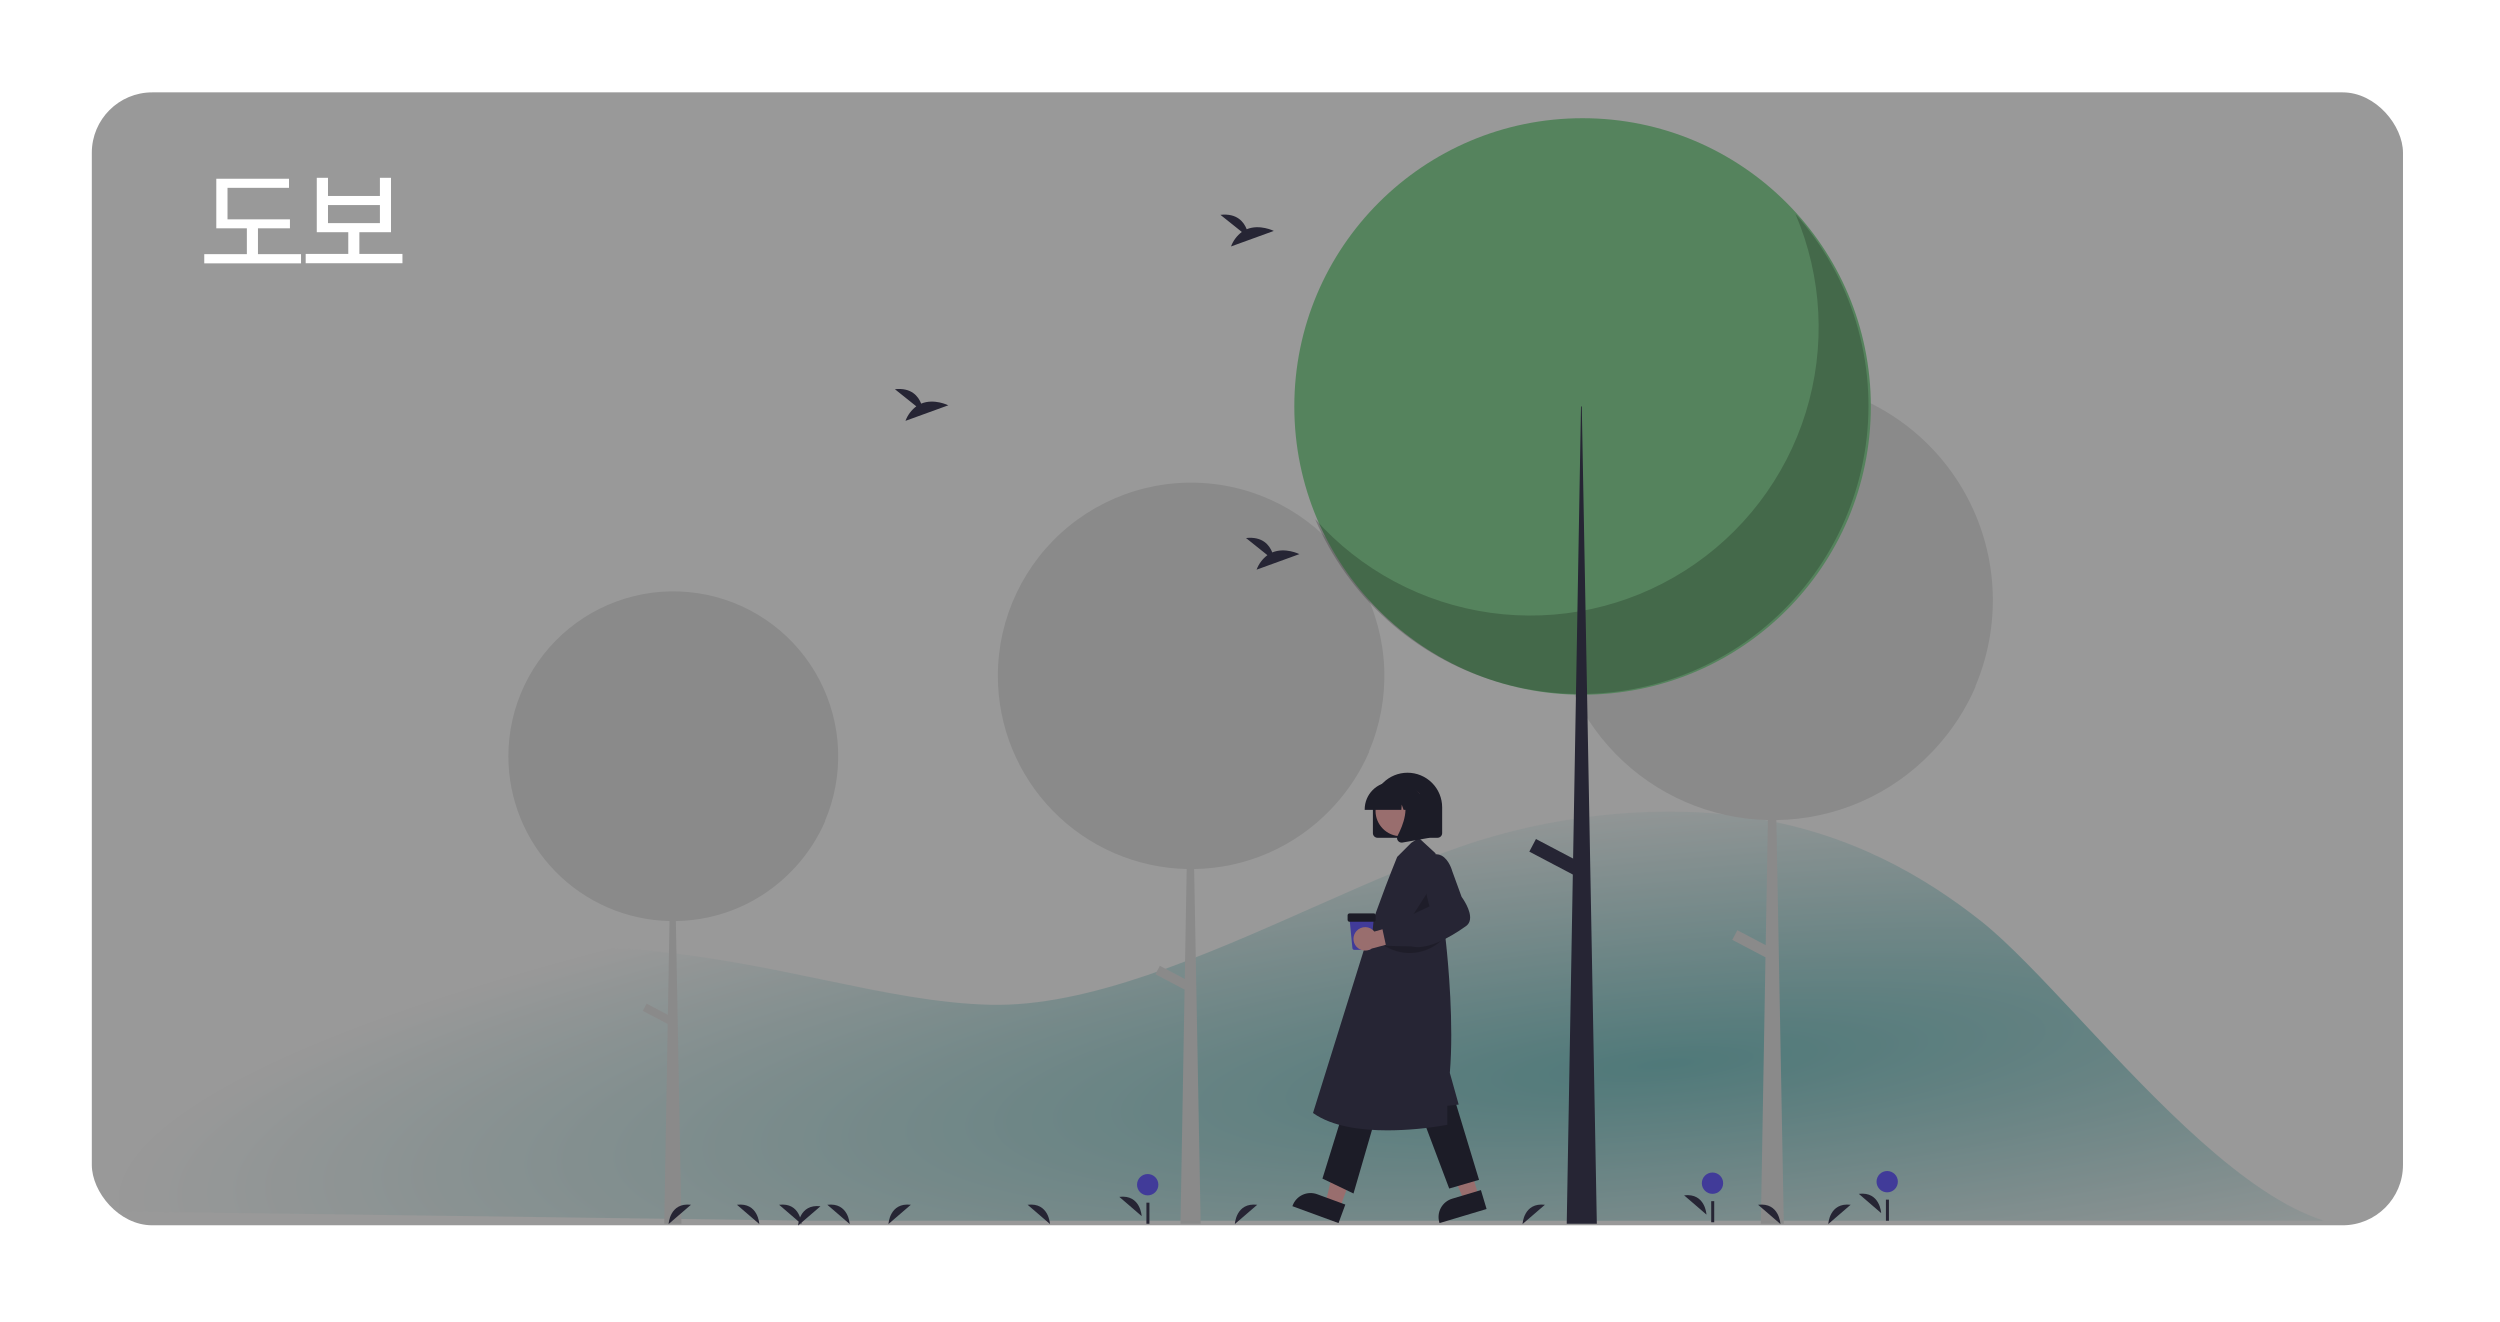 <svg width="331" height="175" viewBox="0 0 331 175" fill="none" xmlns="http://www.w3.org/2000/svg">
<g filter="url(#filter0_d_264_2547)">
<rect width="306" height="150" rx="8" transform="matrix(-1 0 0 1 318.582 12.26)" fill="white"/>
</g>
<path opacity="0.5" fill-rule="evenodd" clip-rule="evenodd" d="M107.212 161.627L307.718 161.627C297.285 158.36 285.43 145.685 275.476 135.044C270.448 129.668 265.906 124.811 262.277 121.948C254.984 116.194 244.859 110.061 230.85 108.111C220.338 106.648 207.536 107.62 195.83 111.29C188.986 113.435 181.504 116.749 173.829 120.149C159.298 126.585 144.073 133.329 131.164 133.032C124.115 132.871 116.896 131.367 109.028 129.729C94.874 126.782 78.621 123.398 57.487 126.6C40.136 129.229 23.606 139.269 12.633 148.269V153.627C12.633 156.483 14.13 158.99 16.381 160.405C35.173 160.644 55.887 160.927 77.351 161.221C87.185 161.355 97.176 161.491 107.212 161.627Z" fill="url(#paint0_radial_264_2547)"/>
<g clip-path="url(#clip0_264_2547)">
<path d="M195.775 158.346L193.843 158.925L190.691 151.747L193.543 150.893L195.775 158.346Z" fill="#FFB8B8"/>
<path d="M196.074 157.568L192.269 158.707C191.625 158.9 191.085 159.341 190.766 159.932C190.448 160.523 190.377 161.216 190.57 161.859L190.593 161.938L196.824 160.072L196.074 157.568Z" fill="#2F2E41"/>
<path d="M177.407 159.924L175.513 159.23L177.29 151.594L180.085 152.619L177.407 159.924Z" fill="#FFB8B8"/>
<path d="M178.12 159.483L174.39 158.115C173.76 157.884 173.063 157.913 172.454 158.195C171.845 158.478 171.373 158.991 171.142 159.621L171.113 159.698L177.22 161.937L178.12 159.483Z" fill="#2F2E41"/>
<path d="M192.533 145.35L195.824 156.21L191.875 157.362L188.091 147.325L192.533 145.35Z" fill="#2F2E41"/>
<path d="M182.166 147.819L179.204 158.02L175.091 156.046L178.052 146.502L182.166 147.819Z" fill="#2F2E41"/>
<path d="M183.707 149.659C186.341 149.647 188.969 149.405 191.561 148.935L191.627 148.921V146.412L193.131 146.245L191.957 142.052C192.504 135.593 191.727 127.413 191.475 125.059C191.417 124.507 191.379 124.197 191.379 124.197L190.06 112.978L187.851 110.94L186.848 111.593L184.987 113.454C182.824 118.777 181.107 123.789 181.097 124.111L173.842 147.358L173.891 147.393C176.41 149.171 180.25 149.659 183.707 149.659Z" fill="#3F3D56"/>
<path opacity="0.2" d="M189.122 117.954L189.629 121.12L186.195 122.537L189.122 117.954Z" fill="black"/>
<path d="M182.387 110.924H190.326C190.49 110.923 190.646 110.858 190.762 110.743C190.877 110.628 190.942 110.471 190.942 110.308V106.886C190.94 105.671 190.456 104.507 189.596 103.649C188.736 102.791 187.571 102.309 186.357 102.309C185.142 102.309 183.977 102.791 183.117 103.649C182.258 104.507 181.773 105.671 181.771 106.886V110.308C181.771 110.471 181.836 110.628 181.952 110.743C182.067 110.858 182.224 110.923 182.387 110.924Z" fill="#2F2E41"/>
<path d="M185.482 110.717C183.625 110.717 182.12 109.212 182.12 107.355C182.12 105.498 183.625 103.993 185.482 103.993C187.339 103.993 188.844 105.498 188.844 107.355C188.844 109.212 187.339 110.717 185.482 110.717Z" fill="#FFB8B8"/>
<path d="M180.685 107.228H185.539L185.589 106.531L185.838 107.228H186.586L186.684 105.847L187.178 107.228H188.624V107.16C188.623 106.198 188.24 105.276 187.56 104.596C186.88 103.916 185.958 103.534 184.997 103.532H184.312C183.35 103.534 182.428 103.916 181.748 104.596C181.068 105.276 180.686 106.198 180.685 107.16V107.228Z" fill="#2F2E41"/>
<path d="M185.581 111.563C185.618 111.563 185.654 111.56 185.69 111.553L189.245 110.926V105.051H185.332L185.429 105.164C186.777 106.736 185.761 109.285 185.036 110.665C184.982 110.766 184.959 110.88 184.967 110.994C184.976 111.108 185.016 111.217 185.084 111.309C185.141 111.388 185.216 111.452 185.302 111.496C185.389 111.54 185.484 111.563 185.581 111.563Z" fill="#2F2E41"/>
<path d="M179.31 125.763H181.258C181.321 125.763 181.381 125.74 181.427 125.698C181.474 125.656 181.503 125.598 181.508 125.536L181.898 121.538H178.669L179.059 125.536C179.065 125.598 179.094 125.656 179.14 125.698C179.187 125.74 179.247 125.763 179.31 125.763Z" fill="#6C63FF"/>
<path d="M178.673 122.042H181.892C181.959 122.042 182.023 122.015 182.07 121.968C182.117 121.921 182.143 121.857 182.144 121.79V121.187C182.143 121.12 182.117 121.056 182.07 121.009C182.023 120.962 181.959 120.935 181.892 120.935H178.673C178.606 120.935 178.543 120.962 178.495 121.009C178.448 121.056 178.422 121.12 178.422 121.187V121.79C178.422 121.857 178.448 121.921 178.495 121.968C178.543 122.015 178.606 122.042 178.673 122.042Z" fill="#2F2E41"/>
<path opacity="0.2" d="M191.3 124.042C190.405 125.078 189.191 125.787 187.849 126.058C186.508 126.33 185.114 126.147 183.887 125.54L183.155 125.178L191.3 124.042Z" fill="black"/>
<path d="M179.599 123.269C179.749 123.1 179.934 122.966 180.141 122.877C180.348 122.788 180.572 122.745 180.798 122.752C181.023 122.759 181.245 122.815 181.446 122.917C181.647 123.018 181.824 123.163 181.964 123.34L185.358 122.387L186.44 124.309L181.628 125.587C181.314 125.802 180.933 125.894 180.557 125.846C180.18 125.799 179.834 125.615 179.583 125.329C179.333 125.043 179.197 124.676 179.2 124.296C179.202 123.916 179.344 123.551 179.599 123.269Z" fill="#FFB8B8"/>
<path d="M187.699 125.401C189.313 125.402 191.497 124.455 194.089 122.622C194.234 122.522 194.356 122.393 194.448 122.244C194.54 122.094 194.6 121.927 194.624 121.753C194.815 120.541 193.633 118.903 193.517 118.746L192.275 115.335C192.261 115.28 191.861 113.804 190.856 113.279C190.644 113.17 190.411 113.109 190.174 113.099C189.936 113.089 189.699 113.13 189.479 113.22C187.565 113.917 189.06 119.3 189.265 120.006L186.729 121.199L185.118 122.226L182.913 122.457L183.511 125.228L186.861 125.304C187.135 125.371 187.417 125.403 187.699 125.401Z" fill="#3F3D56"/>
<path d="M67.308 100.119C67.31 96.881 68.032 93.683 69.422 90.758C70.812 87.833 72.836 85.254 75.346 83.207C77.856 81.161 80.79 79.699 83.935 78.926C87.08 78.154 90.358 78.091 93.53 78.741C96.703 79.392 99.691 80.74 102.278 82.688C104.865 84.636 106.987 87.136 108.489 90.005C109.99 92.874 110.835 96.042 110.962 99.278C111.088 102.514 110.493 105.738 109.22 108.716C109.242 108.692 109.264 108.669 109.285 108.645C108.315 110.905 106.97 112.986 105.308 114.799C105.303 114.804 105.298 114.81 105.293 114.815C105.159 114.961 105.024 115.107 104.886 115.249C102.891 117.33 100.502 118.994 97.858 120.145C95.214 121.295 92.368 121.909 89.485 121.95L90.223 162.026H87.944L88.405 135.575L85.108 133.839L85.611 132.884L88.426 134.366L88.643 121.948C82.94 121.818 77.515 119.46 73.528 115.381C69.541 111.301 67.308 105.824 67.308 100.119Z" fill="#E6E6E6"/>
<path d="M132.114 89.476C132.116 85.681 132.963 81.934 134.592 78.506C136.221 75.078 138.592 72.055 141.534 69.657C144.475 67.259 147.914 65.545 151.6 64.64C155.285 63.734 159.126 63.66 162.844 64.423C166.562 65.186 170.064 66.766 173.096 69.049C176.128 71.332 178.614 74.261 180.374 77.623C182.134 80.986 183.124 84.698 183.272 88.49C183.421 92.283 182.724 96.061 181.231 99.55C181.256 99.523 181.282 99.496 181.307 99.468C180.171 102.117 178.595 104.555 176.647 106.679C176.641 106.686 176.635 106.692 176.629 106.698C176.472 106.87 176.314 107.04 176.152 107.207C173.814 109.646 171.014 111.596 167.916 112.944C164.817 114.292 161.482 115.012 158.104 115.06L158.968 162.025H156.297L156.838 131.028L152.974 128.993L153.563 127.874L156.862 129.611L157.116 115.058C150.433 114.905 144.075 112.142 139.403 107.361C134.73 102.581 132.114 96.161 132.114 89.476Z" fill="#E6E6E6"/>
<path d="M205.615 79.466C205.618 75.147 206.581 70.882 208.435 66.981C210.289 63.081 212.987 59.641 216.335 56.912C219.682 54.183 223.595 52.232 227.789 51.202C231.984 50.172 236.355 50.088 240.586 50.955C244.817 51.823 248.801 53.621 252.252 56.219C255.702 58.818 258.531 62.151 260.534 65.977C262.537 69.804 263.664 74.028 263.832 78.344C264.001 82.659 263.208 86.959 261.51 90.93C261.538 90.898 261.567 90.867 261.596 90.835C260.302 93.85 258.509 96.625 256.292 99.042C256.286 99.05 256.279 99.057 256.272 99.064C256.093 99.259 255.913 99.453 255.729 99.643C253.068 102.418 249.882 104.638 246.357 106.172C242.831 107.706 239.036 108.524 235.191 108.58L236.175 162.025H233.135L233.75 126.75L229.353 124.435L230.024 123.161L233.778 125.138L234.067 108.577C226.462 108.403 219.227 105.259 213.91 99.819C208.592 94.378 205.615 87.073 205.615 79.466Z" fill="#E6E6E6"/>
<path d="M209.534 91.983C188.455 91.983 171.367 74.895 171.367 53.816C171.367 32.737 188.455 15.65 209.534 15.65C230.612 15.65 247.7 32.737 247.7 53.816C247.7 74.895 230.612 91.983 209.534 91.983Z" fill="#8EDB9B"/>
<path opacity="0.2" d="M237.716 28.325C241.276 36.653 241.759 45.975 239.078 54.626C236.398 63.277 230.728 70.693 223.083 75.549C215.438 80.405 206.316 82.384 197.346 81.133C188.376 79.882 180.143 75.482 174.119 68.719C176.293 73.807 179.548 78.362 183.658 82.067C187.768 85.772 192.634 88.539 197.919 90.177C203.204 91.814 208.782 92.284 214.267 91.552C219.751 90.82 225.011 88.904 229.682 85.937C234.352 82.971 238.322 79.024 241.316 74.371C244.31 69.717 246.257 64.469 247.021 58.989C247.785 53.509 247.349 47.928 245.742 42.633C244.135 37.338 241.397 32.456 237.716 28.325Z" fill="black"/>
<path d="M209.428 53.816H209.323L207.435 162.025H211.42L209.428 53.816Z" fill="#3F3D56"/>
<path d="M203.361 111.086L209.67 114.408L208.791 116.078L202.482 112.756L203.361 111.086Z" fill="#3F3D56"/>
<path d="M151.157 161.014C151.157 161.014 151.02 158.128 148.197 158.464L151.157 161.014Z" fill="#3F3D56"/>
<path d="M151.954 158.268C151.174 158.268 150.541 157.635 150.541 156.855C150.541 156.074 151.174 155.442 151.954 155.442C152.735 155.442 153.367 156.074 153.367 156.855C153.367 157.635 152.735 158.268 151.954 158.268Z" fill="#6C63FF"/>
<path d="M151.786 159.234H152.185V162.025H151.786V159.234Z" fill="#3F3D56"/>
<path d="M249.066 160.614C249.066 160.614 248.929 157.728 246.106 158.064L249.066 160.614Z" fill="#3F3D56"/>
<path d="M249.864 157.868C249.084 157.868 248.452 157.235 248.452 156.455C248.452 155.675 249.084 155.042 249.864 155.042C250.645 155.042 251.277 155.675 251.277 156.455C251.277 157.235 250.645 157.868 249.864 157.868Z" fill="#6C63FF"/>
<path d="M249.695 158.834H250.094V161.626H249.695V158.834Z" fill="#3F3D56"/>
<path d="M225.936 160.812C225.936 160.812 225.798 157.927 222.975 158.262L225.936 160.812Z" fill="#3F3D56"/>
<path d="M226.734 158.066C225.953 158.066 225.321 157.434 225.321 156.654C225.321 155.873 225.953 155.241 226.734 155.241C227.514 155.241 228.146 155.873 228.146 156.654C228.146 157.434 227.514 158.066 226.734 158.066Z" fill="#6C63FF"/>
<path d="M226.564 159.035H226.963V161.827H226.564V159.035Z" fill="#3F3D56"/>
<path d="M164.42 30.71L161.586 28.444C163.788 28.201 164.693 29.402 165.063 30.352C166.783 29.638 168.655 30.574 168.655 30.574L162.985 32.632C163.271 31.868 163.769 31.202 164.42 30.71Z" fill="#3F3D56"/>
<path d="M121.32 53.798L118.486 51.532C120.687 51.289 121.592 52.49 121.962 53.44C123.682 52.726 125.555 53.662 125.555 53.662L119.884 55.72C120.17 54.956 120.668 54.29 121.32 53.798Z" fill="#3F3D56"/>
<path d="M167.806 73.502L164.972 71.235C167.174 70.992 168.078 72.193 168.449 73.143C170.169 72.429 172.041 73.365 172.041 73.365L166.371 75.424C166.657 74.66 167.155 73.993 167.806 73.502Z" fill="#3F3D56"/>
<path d="M112.497 162.061C112.497 162.061 112.359 159.176 109.536 159.511L112.497 162.061Z" fill="#3F3D56"/>
<path d="M139.018 162.061C139.018 162.061 138.88 159.176 136.057 159.511L139.018 162.061Z" fill="#3F3D56"/>
<path d="M235.73 162.061C235.73 162.061 235.593 159.176 232.77 159.511L235.73 162.061Z" fill="#3F3D56"/>
<path d="M100.531 162.061C100.531 162.061 100.394 159.176 97.571 159.511L100.531 162.061Z" fill="#3F3D56"/>
<path d="M106.114 162.061C106.114 162.061 105.977 159.176 103.154 159.511L106.114 162.061Z" fill="#3F3D56"/>
<path d="M117.633 162.061C117.633 162.061 117.771 159.176 120.594 159.511L117.633 162.061Z" fill="#3F3D56"/>
<path d="M163.497 162.061C163.497 162.061 163.635 159.176 166.458 159.511L163.497 162.061Z" fill="#3F3D56"/>
<path d="M201.586 162.061C201.586 162.061 201.724 159.176 204.547 159.511L201.586 162.061Z" fill="#3F3D56"/>
<path d="M242.064 162.061C242.064 162.061 242.201 159.176 245.024 159.511L242.064 162.061Z" fill="#3F3D56"/>
<path d="M88.523 162.061C88.523 162.061 88.66 159.176 91.483 159.511L88.523 162.061Z" fill="#3F3D56"/>
<path d="M105.668 162.26C105.668 162.26 105.806 159.374 108.629 159.71L105.668 162.26Z" fill="#3F3D56"/>
</g>
<g opacity="0.4" filter="url(#filter1_d_264_2547)">
<rect x="12.156" y="12.229" width="306" height="150" rx="8" fill="black"/>
</g>
<path d="M38.388 29.041V30.229H34.153V33.65H39.856V34.869H27.044V33.65H32.684V30.229H28.637V23.666H38.263V24.869H30.122V29.041H38.388ZM53.284 33.619V34.853H40.472V33.619H46.112V30.744H41.941V23.541H43.425V25.947H50.3V23.541H51.769V30.744H47.581V33.619H53.284ZM43.425 29.541H50.3V27.15H43.425V29.541Z" fill="white"/>
<defs>
<filter id="filter0_d_264_2547" x="0.582" y="0.26" width="330" height="174" filterUnits="userSpaceOnUse" color-interpolation-filters="sRGB">
<feFlood flood-opacity="0" result="BackgroundImageFix"/>
<feColorMatrix in="SourceAlpha" type="matrix" values="0 0 0 0 0 0 0 0 0 0 0 0 0 0 0 0 0 0 127 0" result="hardAlpha"/>
<feOffset/>
<feGaussianBlur stdDeviation="6"/>
<feComposite in2="hardAlpha" operator="out"/>
<feColorMatrix type="matrix" values="0 0 0 0 0 0 0 0 0 0 0 0 0 0 0 0 0 0 0.14 0"/>
<feBlend mode="normal" in2="BackgroundImageFix" result="effect1_dropShadow_264_2547"/>
<feBlend mode="normal" in="SourceGraphic" in2="effect1_dropShadow_264_2547" result="shape"/>
</filter>
<filter id="filter1_d_264_2547" x="0.156" y="0.229" width="330" height="174" filterUnits="userSpaceOnUse" color-interpolation-filters="sRGB">
<feFlood flood-opacity="0" result="BackgroundImageFix"/>
<feColorMatrix in="SourceAlpha" type="matrix" values="0 0 0 0 0 0 0 0 0 0 0 0 0 0 0 0 0 0 127 0" result="hardAlpha"/>
<feOffset/>
<feGaussianBlur stdDeviation="6"/>
<feComposite in2="hardAlpha" operator="out"/>
<feColorMatrix type="matrix" values="0 0 0 0 0 0 0 0 0 0 0 0 0 0 0 0 0 0 0.14 0"/>
<feBlend mode="normal" in2="BackgroundImageFix" result="effect1_dropShadow_264_2547"/>
<feBlend mode="normal" in="SourceGraphic" in2="effect1_dropShadow_264_2547" result="shape"/>
</filter>
<radialGradient id="paint0_radial_264_2547" cx="0" cy="0" r="1" gradientUnits="userSpaceOnUse" gradientTransform="translate(219.976 140.946) rotate(174.784) scale(203.861 37.611)">
<stop stop-color="#0B9596"/>
<stop offset="1" stop-color="white"/>
</radialGradient>
<clipPath id="clip0_264_2547">
<rect width="196.69" height="150" fill="white" transform="matrix(-1 0 0 1 263.926 12.26)"/>
</clipPath>
</defs>
</svg>
